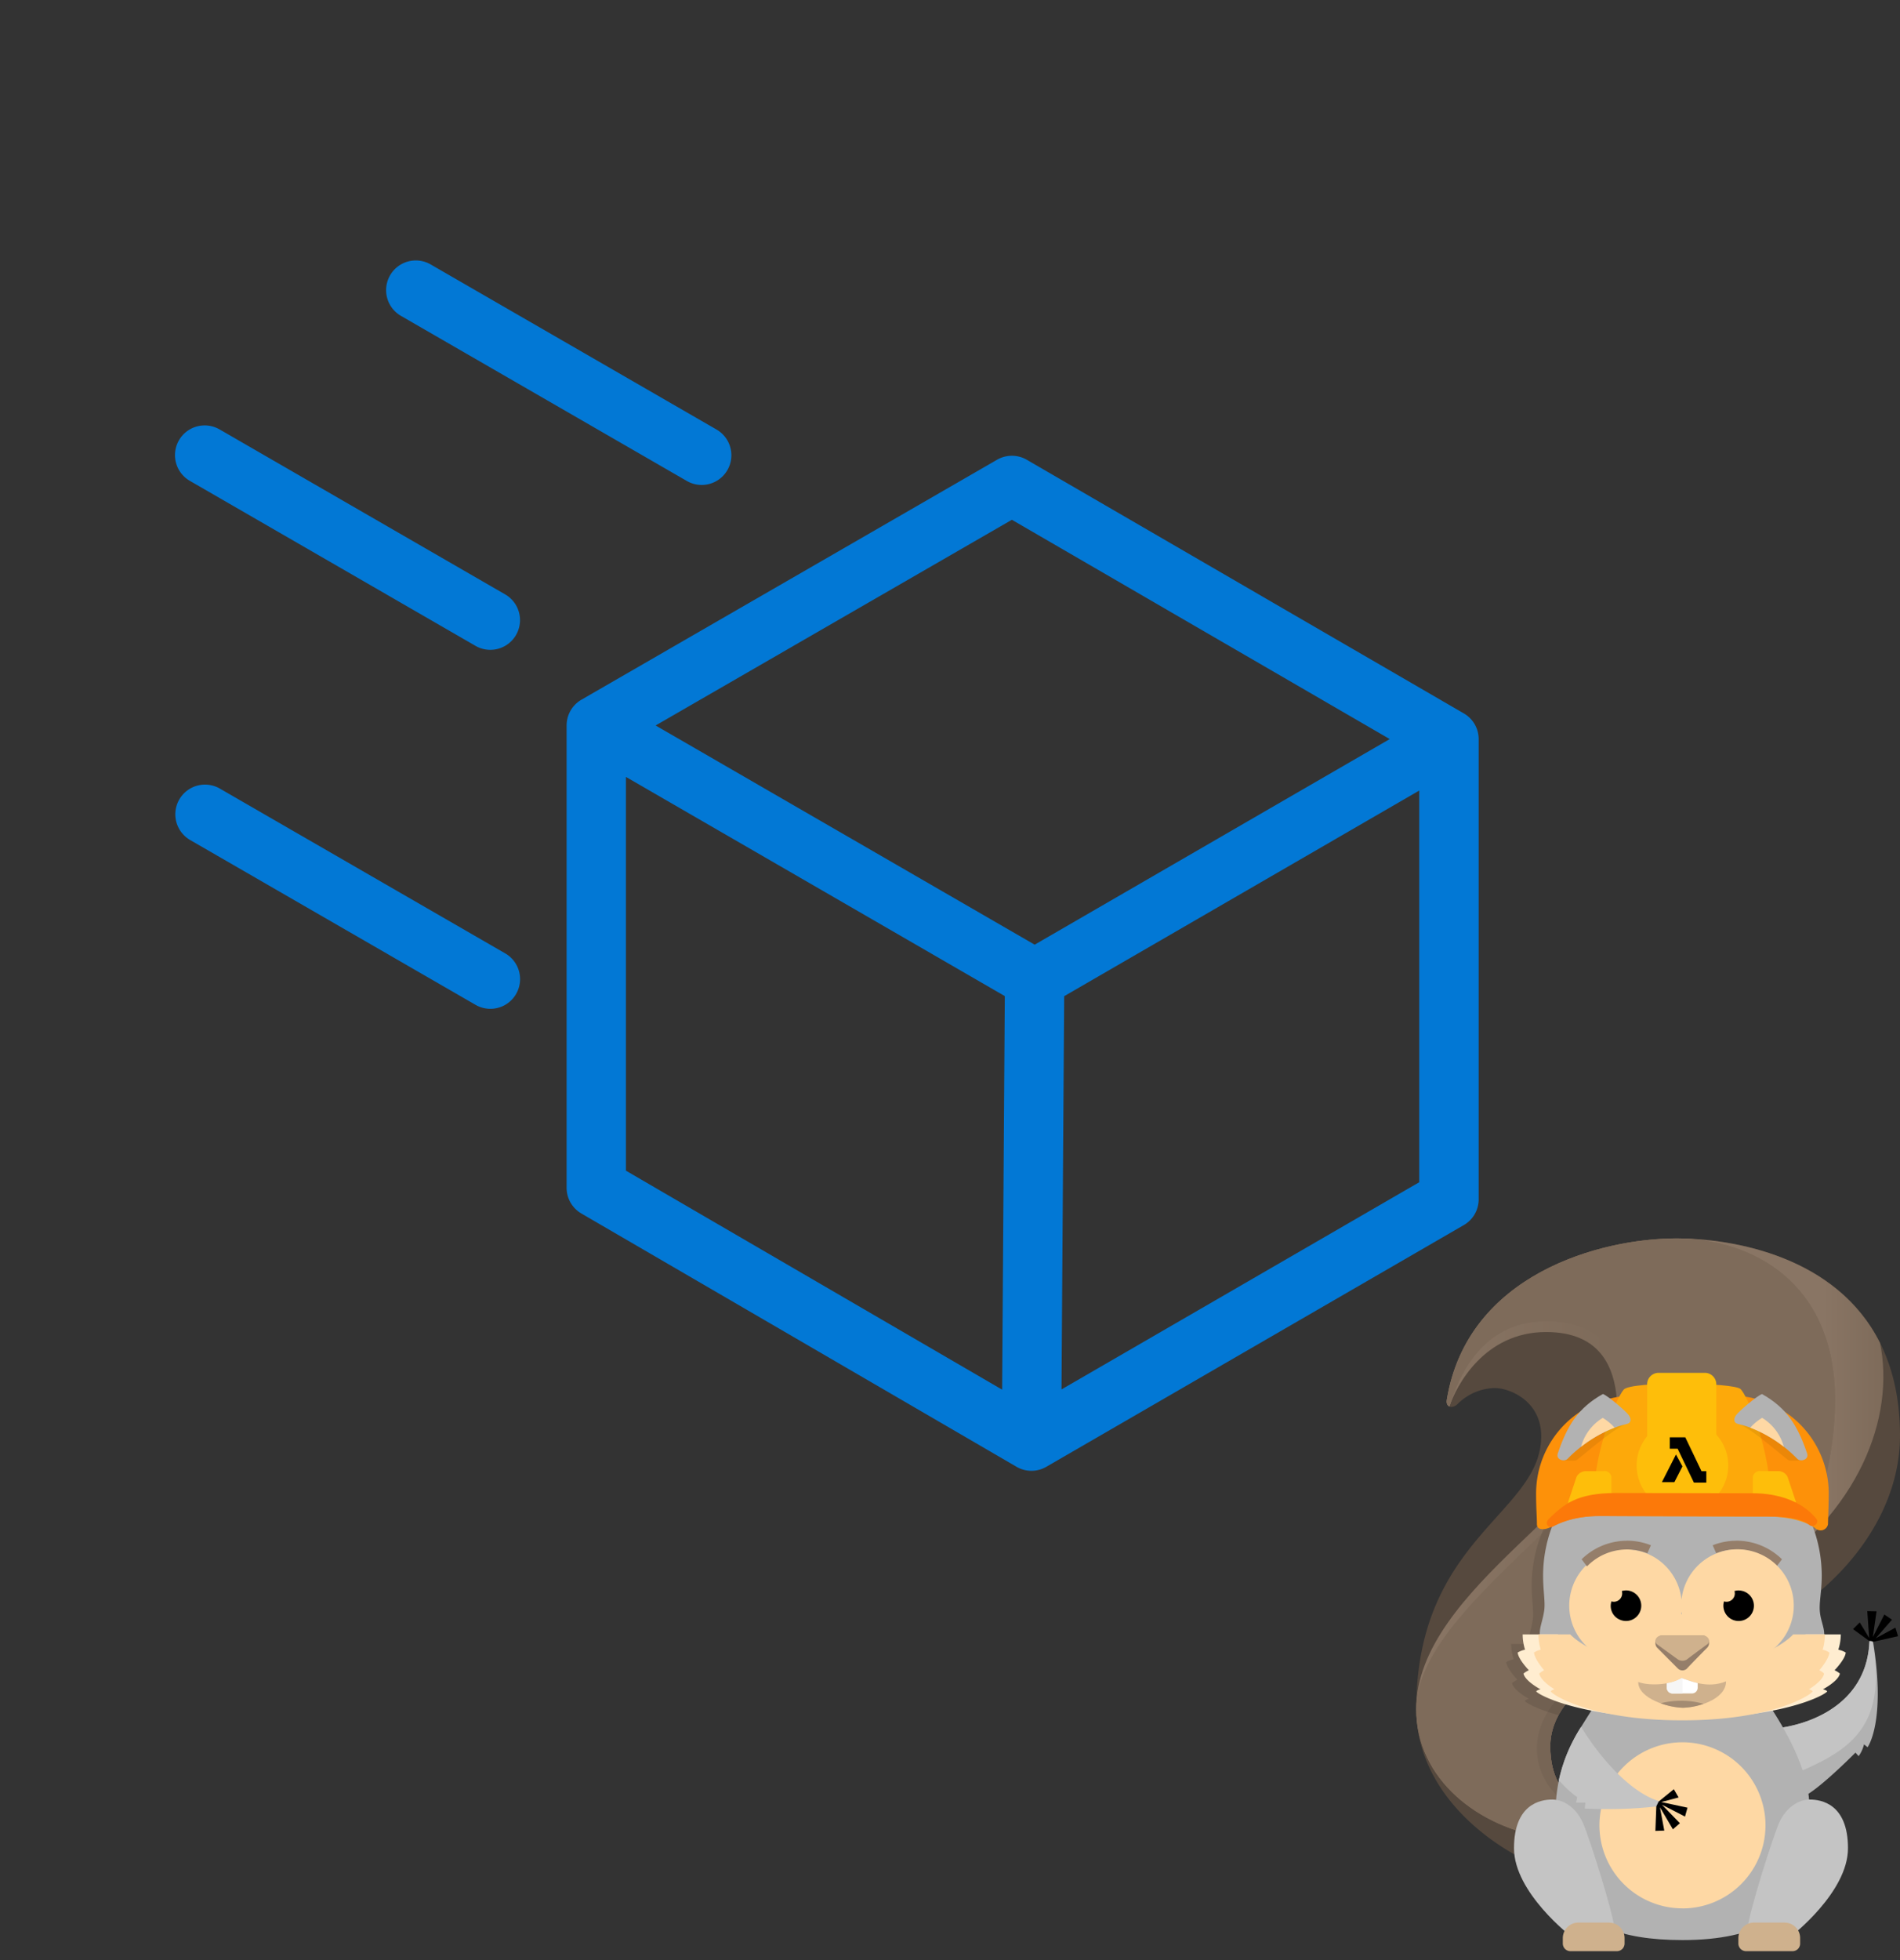 <svg viewBox="0 0 32 33" xmlns="http://www.w3.org/2000/svg"><rect x="0" y="0" width="32" height="33" fill="#333333" stroke="none"/><path fill-rule="evenodd" clip-rule="evenodd" d="M6.57 4.635a.5.5 0 0 1 .683-.183l4.812 2.778a.5.5 0 1 1-.5.866L6.753 5.318a.5.5 0 0 1-.183-.683zM3.7 7.231a.5.5 0 1 0-.5.866l4.811 2.778a.5.5 0 0 0 .5-.866L3.699 7.23zm13.594.51a.5.5 0 0 0-.501-.001l-7 4.04a.5.5 0 0 0-.25.434v7.783a.5.5 0 0 0 .248.433l7.33 4.265a.5.5 0 0 0 .501 0l7.032-4.07a.5.5 0 0 0 .25-.433v-7.749a.5.5 0 0 0-.25-.432l-7.36-4.27zM10.542 19.71v-6.63l6.381 3.69-.045 6.626-6.335-3.686zm7.336 3.682.045-6.62 5.98-3.462v6.594l-6.025 3.488zm-.453-7.487 5.981-3.462-6.364-3.692-6 3.463 6.383 3.69zM3.7 13.275a.5.5 0 0 0-.5.866l4.812 2.778a.5.5 0 0 0 .5-.866l-4.812-2.778z" fill="#0278D5"/><path d="M29.991 29.09c.643-.097 1.457-.488 1.495-1.458.021-.016.043-.027.064.027.214 1.339-.096 1.757-.096 1.757l-.06-.048a.574.574 0 0 1-.09.198c-.022-.021-.054-.059-.054-.059s-.557.563-.825.712c-.359-.026-1.119-1.027-.434-1.13z" fill="#B2B2B2"/><path d="M28.229 20.85c-1.265 0-3.516.598-3.861 2.717-.021.126.09.157.179.073a.913.913 0 0 1 .625-.271c.257 0 .785.217.785.81 0 1.306-2.104 1.707-2.104 4.596 0 1.173.889 2.1 1.96 2.606.272.128 1.151-.888 1.151-.888s-.854-.061-.854-1.09c0-1.028 1.482-1.653 2.247-1.653 1.544 0 3.643-1.616 3.643-3.578 0-2.808-2.507-3.322-3.771-3.322z" fill="#56493E"/><path d="M31.662 22.607c-.726-1.448-2.453-1.757-3.433-1.757-.275 0-.532.157-.871.223l.088.206s2.175 4.634 2.175 5.292c1.69-1.107 2.3-2.707 2.042-3.964z" fill="url(#a)"/><path d="M28.229 20.85c-1.265 0-3.516.598-3.862 2.717-.01.06.01.098.044.113.117-.351.588-1.254 1.628-1.254.93 0 1.2.613 1.2 1.345 0 1.414-3.387 2.946-3.387 5.004 0 1.173 1.037 2 2.246 2.174.297.043.866-.456.866-.456s-.854-.061-.854-1.09c0-1.028 1.482-1.653 2.247-1.653 1.544 0 2.55-2.41 2.55-4.178 0-1.994-1.414-2.722-2.678-2.722z" fill="url(#b)"/><path d="M28.229 20.85c-1.265 0-3.516.598-3.861 2.717-.01.06.01.098.043.113.118-.351.46-1.436 1.64-1.436.932 0 1.385.656 1.385 1.398 0 1.565-3.583 3.364-3.583 5.133 0 1.173 1.036 2 2.245 2.174.297.043.866-.456.866-.456s-.854-.061-.854-1.09c0-1.028 1.482-1.653 2.247-1.653 1.544 0 2.55-2.41 2.55-4.178 0-1.994-1.414-2.722-2.678-2.722z" fill="#7E6B5A"/><path d="M28.132 27.681c-.765 0-2.247.726-2.247 1.754 0 .627.505 1.003.899 1.202.107-.08.18-.144.18-.144s-.854-.061-.854-1.09c0-1.029 1.482-1.653 2.247-1.653.322 0 .101-.069-.225-.069z" fill="#776555"/><path opacity=".102" d="M28.143 24.343a2.346 2.346 0 0 0-2.346 2.346c0 .247.036.434.018.574-.022.178-.08.288-.074.414h-.29a.83.83 0 0 0 .042.258.393.393 0 0 0-.125.048c.01.112.188.297.188.297a.402.402 0 0 0-.09.056c.027.129.286.266.286.266a.158.158 0 0 0-.071.032c0 .023.18.134.567.242.385-.71 1.485-1.126 2.11-1.126.674 0 1.455-.309 2.12-.82a2.346 2.346 0 0 0-2.335-2.587z"/><path d="M31.54 27.664c-.003-.011-.004-.022-.005-.033-.016-.02-.033-.011-.05.001-.037.97-.851 1.36-1.494 1.457-.467.07-.262.557.029.869.867-.395 1.815-.665 1.52-2.294z" fill="#C4C4C4"/><path d="M30.476 30.44c0-.55-.313-1.175-.662-1.707-.355-.543-2.62-.669-2.948-.046-.183.349-.596.78-.66 1.634-.088 1.167-.056 2.342 2.13 2.342 2.599 0 2.14-1.827 2.14-2.222z" fill="#B2B2B2"/><path d="M28.336 32.13a1.398 1.398 0 1 0 0-2.797 1.398 1.398 0 0 0 0 2.796z" fill="#FED8A4"/><path d="M27.932 30.321c-.464-.146-.969-.702-1.303-1.248a2.718 2.718 0 0 0-.374.898c.092.107.195.203.308.286l-.018.092h.156l-.01.1c.405.02.81.008 1.213-.036.083-.018.092-.037.028-.092z" fill="#C4C4C4"/><path d="m28.421 30.434-.442-.095.292-.077-.08-.139-.257.209-.038.08-.016.413.15-.005-.073-.393.218.371.118-.102-.302-.312.388.2.042-.15zM31.923 27.403l-.332.179.274-.313-.129-.087-.193.379.062-.433-.156-.003.032.452-.159-.262-.113.113.268.195.087.015.403-.091-.044-.144z"/><path d="M26.656 30.683c-.112-.25-.321-.386-.514-.386s-.643.073-.643.82.964 1.486.964 1.486.724.049.724-.144-.418-1.527-.53-1.776zM30.481 30.297c-.193 0-.402.137-.514.386-.113.25-.53 1.583-.53 1.776 0 .193.723.144.723.144s.964-.739.964-1.486-.45-.82-.643-.82z" fill="#C4C4C4"/><path d="M30.058 32.368h-.518a.263.263 0 0 0-.262.262v.091a.129.129 0 0 0 .13.129h.781a.128.128 0 0 0 .129-.129v-.092a.26.26 0 0 0-.26-.26zM27.1 32.368h-.517a.263.263 0 0 0-.262.262v.091a.129.129 0 0 0 .13.129h.781a.129.129 0 0 0 .129-.129v-.092a.26.26 0 0 0-.26-.26z" fill="#CFB18D"/><path d="M30.649 27.113c-.01-.149.033-.33.033-.584a2.346 2.346 0 0 0-4.693 0c0 .246.037.434.02.574-.023.178-.082.288-.075.415.037.68 1.667 1.357 2.402 1.357.765 0 2.37-.669 2.388-1.351.003-.13-.066-.25-.075-.411z" fill="#B2B2B2"/><path d="M31.086 27.822a.395.395 0 0 0-.125-.048.836.836 0 0 0 .042-.257h-.595s-.511.546-2.055.546h-.032c-1.544 0-2.082-.546-2.082-.546h-.594c0 .087.014.174.04.257a.396.396 0 0 0-.124.048c.009.113.188.298.188.298a.405.405 0 0 0-.09.056c.027.129.286.265.286.265a.16.16 0 0 0-.072.032c.003.046.737.458 2.444.458h.029c1.707 0 2.425-.412 2.428-.458a.158.158 0 0 0-.072-.032s.26-.136.286-.265a.407.407 0 0 0-.09-.056s.18-.185.188-.298z" fill="#FFEDD0"/><path d="M29.246 25.94c-.137 0-.273.025-.401.076l.06.135a.941.941 0 0 1 1.017.22l.09-.119a1.09 1.09 0 0 0-.766-.313z" fill="#957E6A"/><path d="M29.262 26.084a.948.948 0 0 0-.942.848.948.948 0 1 0 0 .2.948.948 0 1 0 .942-1.048z" fill="#FED8A4"/><path d="M27.404 25.94a1.09 1.09 0 0 0-.766.312l.09.12a.941.941 0 0 1 1.017-.221l.06-.135a1.088 1.088 0 0 0-.401-.077z" fill="#957E6A"/><path d="M29.282 26.776a.255.255 0 0 0-.07.011.14.14 0 0 1-.176.174.257.257 0 1 0 .245-.184zM27.385 26.776a.255.255 0 0 0-.07.011.14.14 0 0 1-.175.174.251.251 0 0 0 .147.31.256.256 0 0 0 .35-.187.257.257 0 0 0-.252-.308z"/><path d="M30.81 27.822a.333.333 0 0 0-.112-.048.915.915 0 0 0 .037-.257H30.2s-.169.2-.61.358c-.288.103-.692-.699-1.24-.699h-.029c-.568 0-.985.796-1.279.688-.426-.156-.595-.347-.595-.347h-.535c0 .087.012.174.037.257a.333.333 0 0 0-.113.048c.009.113.17.298.17.298a.359.359 0 0 0-.081.056c.024.129.257.265.257.265a.136.136 0 0 0-.064.032c.002.046.663.49 2.2.49h.026c1.537 0 2.183-.444 2.185-.49a.134.134 0 0 0-.064-.032s.233-.136.257-.265a.36.36 0 0 0-.08-.056s.16-.185.169-.298z" fill="#FED8A4"/><path d="M29.15 23.496h-1.629a1.65 1.65 0 0 0-1.65 1.65c0 .253.014.394.014.515 0 .12.16.088.233.048.254-.127.535-.19.82-.185.45 0 2.37.008 2.82.008.45 0 .715.12.82.201a.128.128 0 0 0 .126.026.126.126 0 0 0 .083-.098c0-.065.013-.319.013-.515a1.65 1.65 0 0 0-1.65-1.65z" fill="#FD9109"/><path d="M29.316 23.387c-.112-.113-1.84-.137-1.969.008-.128.144-.522 1.076-.514 1.968.41 0 2.194-.064 2.997-.016-.008-.972-.401-1.848-.514-1.96z" fill="#FDA90A"/><path d="M28.336 25.444a.771.771 0 1 0 0-1.543.771.771 0 0 0 0 1.543z" fill="#FEBE0A"/><path d="M28.713 23.113h-.779a.193.193 0 0 0-.193.193v1.254a.193.193 0 0 0 .193.193h.78a.193.193 0 0 0 .192-.193v-1.254a.193.193 0 0 0-.192-.193zM27.01 24.769h-.297a.173.173 0 0 0-.162.099l-.128.384a.122.122 0 0 0 .123.168h.413a.176.176 0 0 0 .18-.168v-.384a.116.116 0 0 0-.13-.1zM30.236 25.252l-.128-.384a.173.173 0 0 0-.161-.1h-.297a.116.116 0 0 0-.129.1v.384a.176.176 0 0 0 .179.168h.413a.121.121 0 0 0 .123-.168z" fill="#FEBE0A"/><path d="M30.59 25.568c-.063-.07-.342-.428-1.081-.428l-2.29-.004c-.663 0-.88.19-1.13.432-.086.084-.003.173.069.133.072-.04.33-.177.78-.177s2.37.008 2.82.008c.45 0 .616.06.718.144.068.056.175-.04.113-.108z" fill="#FC7909"/><path d="m28.657 24.769-.273-.57h-.261v.192h.132l.274.57h.209v-.192h-.08z"/><path d="m28.227 24.487-.237.466h.21l.136-.265-.109-.2z"/><path d="M29.262 23.962c.236.08.828.614.866.625.037.01.227.008.254-.025.027-.032-.97-.712-1.12-.6z" fill="#040404" opacity=".071"/><path d="M30.436 24.471c-.161-.476-.349-.771-.76-1.001-.097.037-.392.294-.435.353-.043.06-.052.132.038.153.403.09.78.364.99.584.056.058.202.015.167-.089z" fill="#B2B2B2"/><path d="M29.678 23.871a.86.86 0 0 0-.2.165c.203.078.394.187.565.321a.82.82 0 0 0-.365-.486z" fill="#FED8A4"/><path d="M26.29 24.563c.026.032.216.034.254.024.037-.011.63-.544.865-.625-.15-.112-1.146.568-1.12.6z" fill="#040404" opacity=".071"/><path d="M27.43 23.823c-.042-.059-.337-.316-.433-.354-.413.23-.6.525-.761 1.002-.035.104.11.147.166.089.21-.22.588-.493.991-.584.09-.02.08-.094.037-.153z" fill="#B2B2B2"/><path d="M26.994 23.871a.82.82 0 0 0-.366.487c.172-.135.362-.244.565-.322a.848.848 0 0 0-.2-.165z" fill="#FED8A4"/><path d="M28.325 28.254c-.15.096-.509.144-.734.064 0 .284.525.434.75.434.23 0 .729-.134.729-.445-.311.129-.6-.01-.745-.053z" fill="#CFB18D"/><path d="M28.314 28.634c-.117 0-.233.014-.346.042.12.045.245.07.373.076.12-.004.238-.026.351-.066a1.337 1.337 0 0 0-.378-.052z" fill="#A38B72"/><path d="M28.325 28.253a.724.724 0 0 1-.252.087v.074a.096.096 0 0 0 .097.097h.326a.097.097 0 0 0 .069-.029.098.098 0 0 0 .028-.068v-.078c-.11-.025-.204-.063-.268-.082z" fill="#fff"/><path d="M28.325 28.253a.724.724 0 0 1-.252.087v.074a.096.096 0 0 0 .097.097h.166v-.254l-.011-.004z" fill="#F6F6F6"/><path d="M28.679 27.536h-.686c-.108 0-.145.144-.082.206l.344.345a.11.11 0 0 0 .156.006c.037-.043.277-.288.34-.35.073-.074.017-.207-.072-.207z" fill="#957E6A"/><path d="M28.679 27.536h-.686c-.108 0-.145.104-.082.15l.344.249a.142.142 0 0 0 .156.004c.037-.031.277-.209.34-.253.073-.054.017-.15-.072-.15z" fill="#CFB18D"/><defs><linearGradient id="a" x1="27.358" y1="23.711" x2="31.72" y2="23.711" gradientUnits="userSpaceOnUse"><stop offset=".765" stop-color="#897564"/><stop offset="1" stop-color="#7E6B5A"/></linearGradient><linearGradient id="b" x1="23.852" y1="25.901" x2="30.907" y2="25.901" gradientUnits="userSpaceOnUse"><stop offset=".01" stop-color="#897564"/><stop offset=".459" stop-color="#7E6B5A"/></linearGradient></defs></svg>